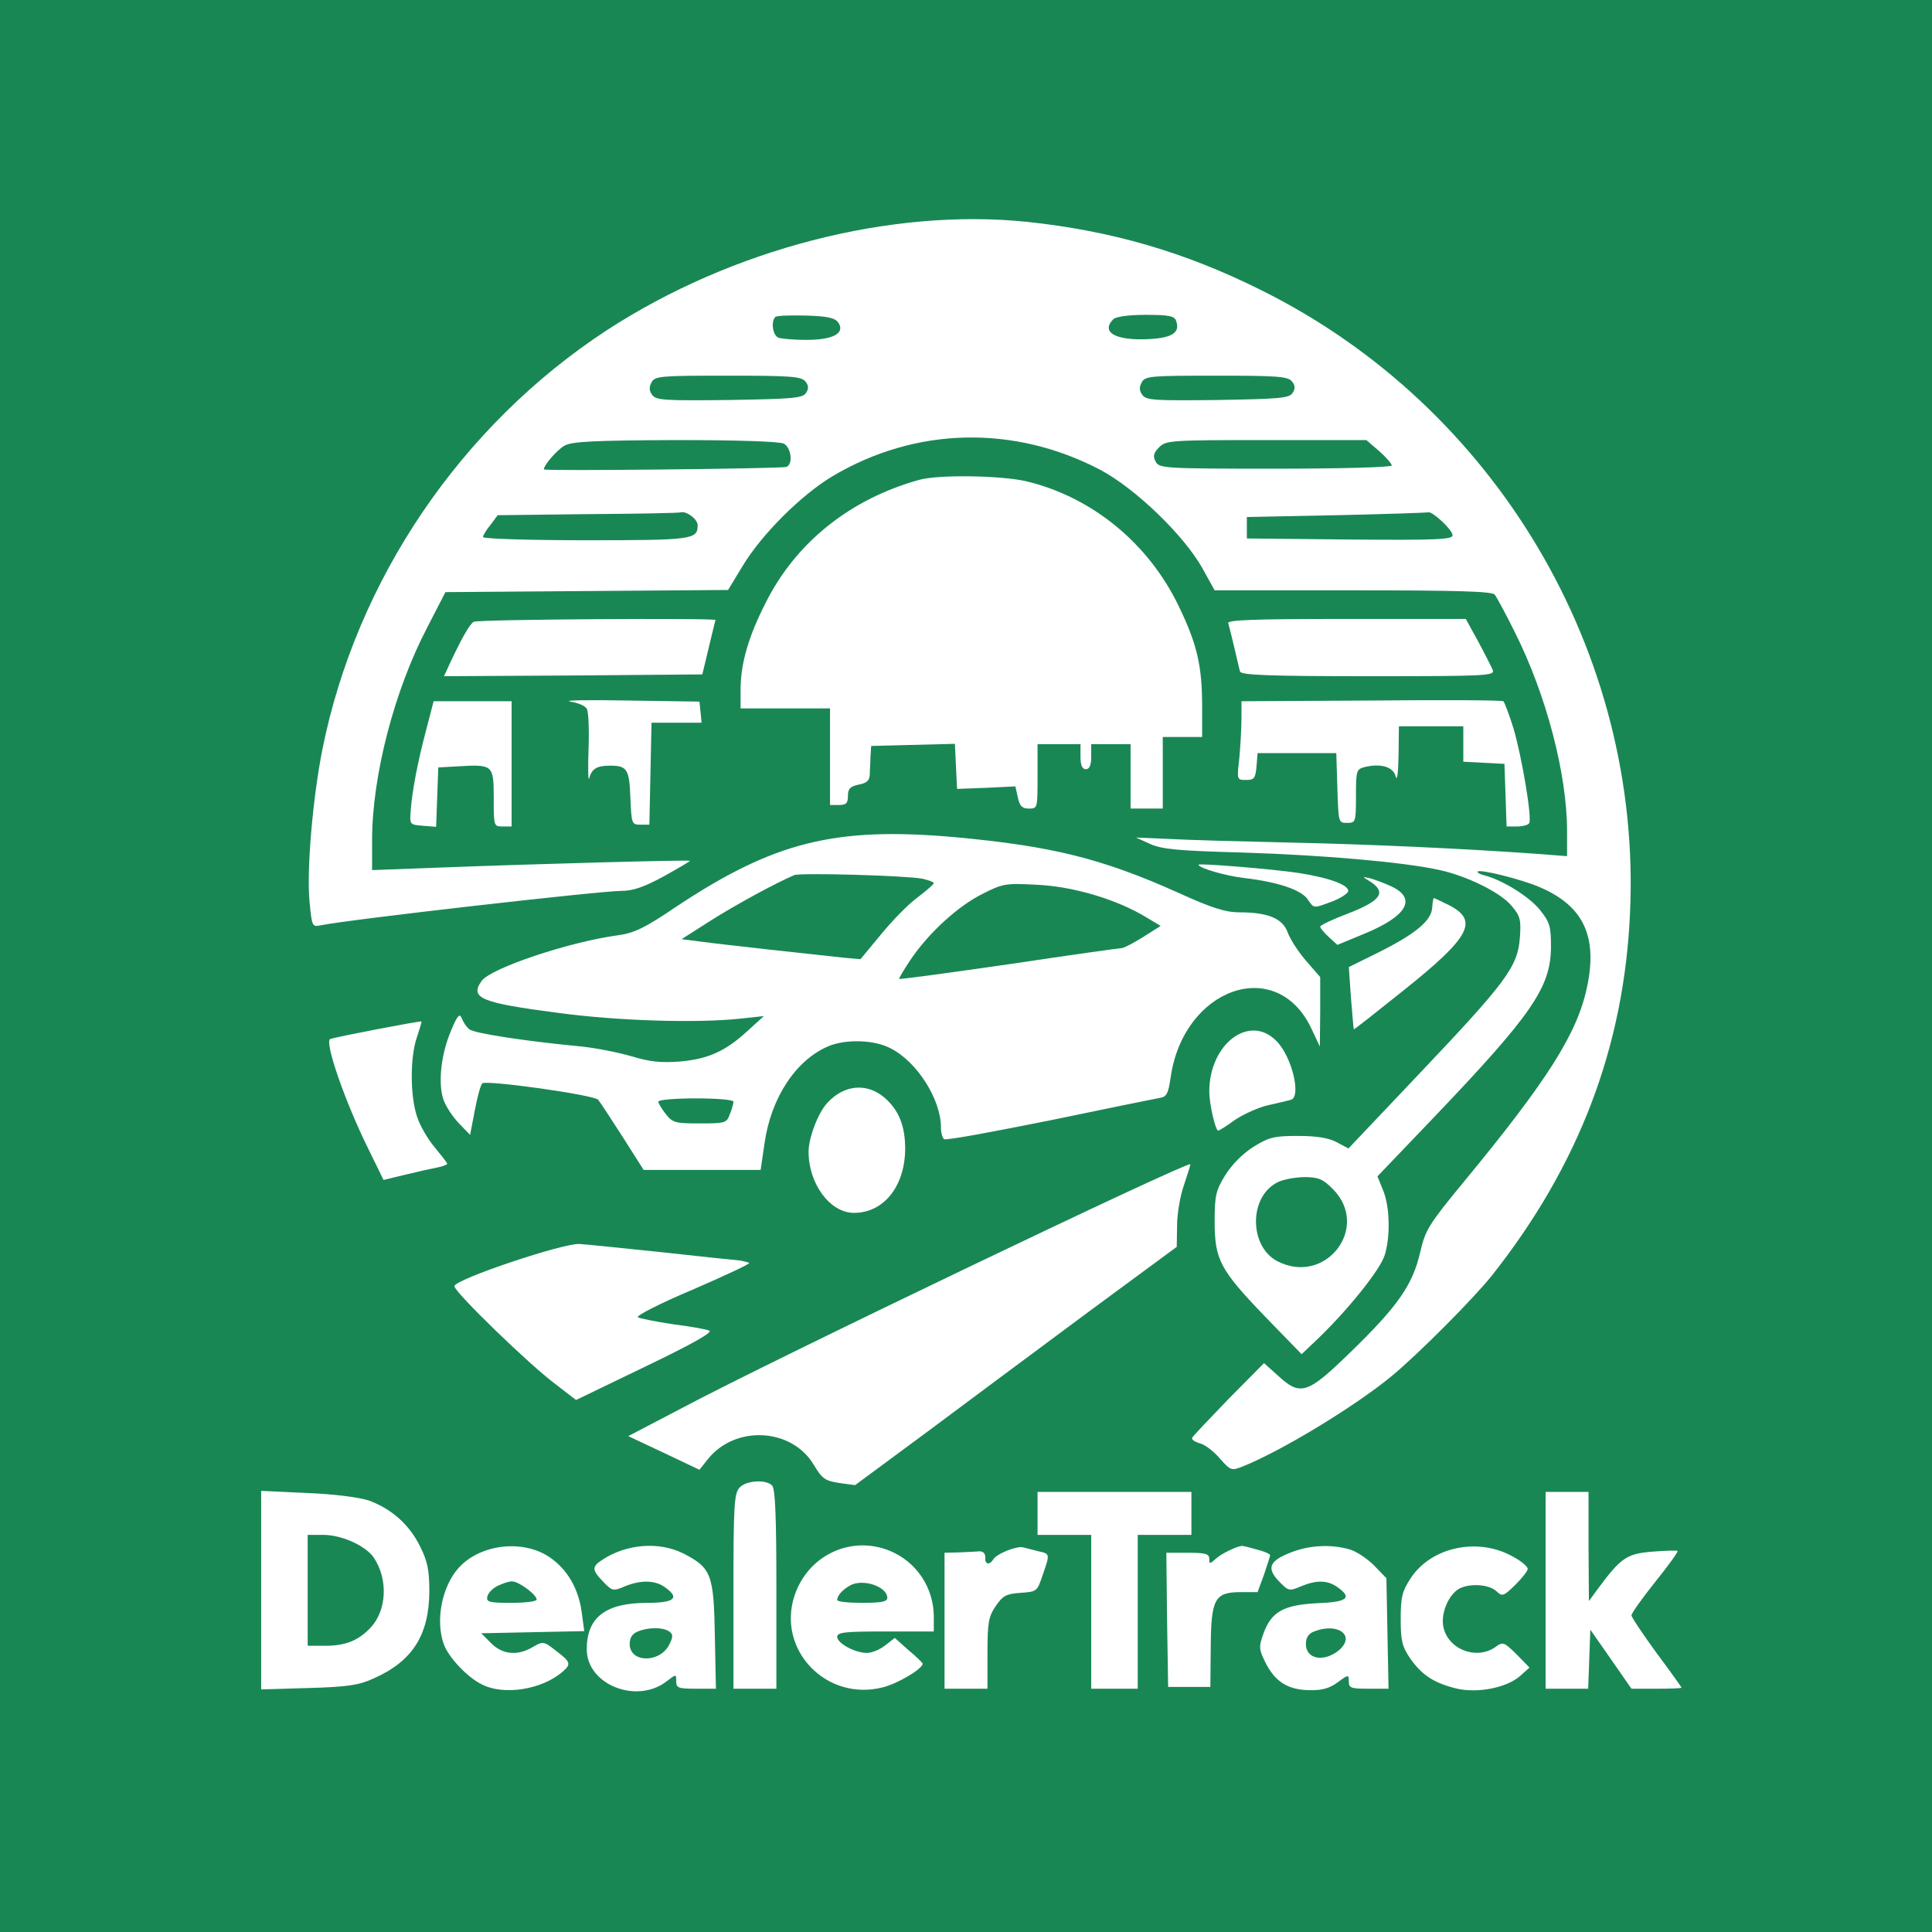 <?xml version="1.0" standalone="no"?>
<!DOCTYPE svg PUBLIC "-//W3C//DTD SVG 20010904//EN"
 "http://www.w3.org/TR/2001/REC-SVG-20010904/DTD/svg10.dtd">
<svg version="1.0" xmlns="http://www.w3.org/2000/svg"
 width="540pt" height="540pt" viewBox="0 0 540 540"
 preserveAspectRatio="xMidYMid meet">

<g transform="translate(0,540) scale(0.1,-0.1)"
fill="#198754" stroke="none">
<path d="M0 2700 l0 -2700 2700 0 2700 0 0 2700 0 2700 -2700 0 -2700 0 0
-2700z m2870 2080 c236 -25 441 -84 655 -191 655 -325 1064 -1014 1031 -1739
-16 -375 -143 -708 -386 -1015 -51 -64 -205 -219 -280 -281 -103 -85 -309
-210 -417 -253 -31 -12 -33 -12 -64 23 -17 20 -42 39 -56 42 -13 4 -23 10 -21
15 2 5 48 53 102 109 l99 100 39 -35 c63 -58 82 -52 203 66 131 127 173 187
194 277 15 65 24 79 121 197 236 286 319 417 346 547 30 142 -11 227 -134 279
-49 21 -164 50 -172 43 -2 -3 7 -8 20 -11 50 -13 124 -59 154 -96 28 -35 31
-46 31 -105 -1 -112 -53 -188 -331 -479 l-154 -161 15 -37 c19 -44 22 -126 6
-181 -11 -41 -107 -160 -196 -244 l-37 -35 -102 105 c-126 131 -141 159 -141
266 0 72 3 86 30 130 19 30 49 60 79 79 44 27 58 30 125 30 53 0 86 -6 108
-18 l32 -17 199 210 c241 254 274 298 280 378 4 51 1 62 -23 90 -31 38 -128
85 -205 101 -102 22 -324 41 -545 48 -180 5 -227 9 -260 24 l-40 18 95 -4 c52
-3 203 -7 335 -10 230 -5 486 -17 683 -31 l92 -7 0 70 c0 159 -58 381 -146
556 -25 51 -51 98 -56 105 -8 9 -100 12 -397 12 l-386 0 -35 63 c-52 92 -187
222 -285 274 -241 126 -516 120 -748 -18 -87 -52 -198 -162 -252 -252 l-40
-66 -395 -3 -395 -3 -51 -99 c-92 -176 -154 -415 -154 -594 l0 -84 187 7 c257
10 697 22 701 19 2 -1 -31 -20 -72 -43 -55 -30 -87 -41 -118 -41 -60 0 -762
-80 -840 -96 -26 -5 -26 -5 -33 68 -8 88 9 286 36 423 95 474 387 905 795
1172 349 227 793 342 1174 303z m-2 -725 c184 -44 342 -173 427 -350 51 -106
65 -166 65 -280 l0 -85 -55 0 -55 0 0 -100 0 -100 -45 0 -45 0 0 90 0 90 -55
0 -55 0 0 -35 c0 -24 -5 -35 -15 -35 -10 0 -15 11 -15 35 l0 35 -60 0 -60 0 0
-90 c0 -89 0 -90 -24 -90 -19 0 -26 7 -31 31 l-7 31 -82 -4 -81 -3 -3 63 -3
63 -117 -3 -117 -3 -2 -30 c0 -16 -2 -40 -2 -51 -1 -16 -9 -23 -31 -27 -24 -5
-30 -12 -30 -32 0 -20 -5 -25 -25 -25 l-25 0 0 135 0 135 -125 0 -125 0 0 53
c0 72 22 148 70 242 85 170 238 291 430 344 55 15 228 12 298 -4z m-868 -388
c-1 -1 -9 -36 -19 -77 l-18 -75 -361 -3 -361 -2 17 37 c31 66 54 108 66 115 9
7 677 11 676 5z m2131 -59 c19 -35 37 -71 41 -80 7 -17 -13 -18 -348 -18 -275
0 -355 3 -358 13 -2 6 -9 37 -16 67 -7 30 -15 61 -17 68 -4 9 66 12 330 12
l334 0 34 -62z m-2173 -198 l3 -30 -70 0 -70 0 -3 -142 -3 -143 -25 0 c-24 0
-25 2 -28 75 -3 80 -9 90 -57 90 -37 0 -51 -9 -58 -35 -3 -11 -4 25 -2 80 2
56 0 107 -5 114 -4 8 -25 17 -46 20 -22 4 51 5 161 3 l200 -3 3 -29z m2272
-45 c23 -77 53 -253 44 -266 -3 -5 -18 -9 -34 -9 l-29 0 -3 88 -3 87 -57 3
-58 3 0 49 0 50 -90 0 -90 0 -1 -82 c-1 -50 -4 -73 -8 -58 -7 27 -42 37 -87
26 -23 -6 -24 -11 -24 -81 0 -73 -1 -75 -25 -75 -24 0 -24 1 -27 98 l-3 97
-110 0 -110 0 -3 -37 c-3 -33 -6 -38 -29 -38 -26 0 -26 0 -19 61 3 34 6 84 6
110 l0 49 363 2 c199 2 365 1 369 -2 3 -3 16 -36 28 -75z m-2800 -100 l0 -175
-25 0 c-25 0 -25 1 -25 80 0 92 -2 94 -101 88 l-54 -3 -3 -83 -3 -83 -37 3
c-37 3 -37 3 -34 43 4 54 19 134 44 228 l20 77 109 0 109 0 0 -175z m1240
-205 c270 -25 409 -59 625 -156 92 -42 131 -54 169 -54 80 0 121 -17 135 -56
7 -19 30 -55 52 -80 l39 -45 0 -97 -1 -97 -25 53 c-98 202 -356 110 -392 -139
-6 -43 -11 -54 -27 -57 -11 -2 -150 -30 -308 -63 -159 -32 -293 -57 -298 -53
-5 3 -9 18 -9 33 0 78 -67 184 -141 221 -45 24 -125 26 -173 6 -91 -38 -161
-144 -179 -271 l-11 -75 -163 0 -164 0 -59 93 c-32 50 -63 97 -68 103 -12 14
-314 56 -324 46 -5 -5 -14 -39 -21 -76 l-13 -68 -32 33 c-17 18 -37 48 -43 67
-15 46 -6 127 22 192 18 43 24 49 30 33 4 -10 13 -24 21 -30 13 -11 155 -33
313 -48 39 -4 101 -16 139 -27 52 -16 84 -19 136 -15 79 7 127 28 190 86 l45
41 -65 -7 c-118 -13 -340 -7 -510 16 -215 28 -248 41 -214 89 25 36 247 110
382 128 44 6 74 20 161 79 274 182 444 225 781 195z m960 -100 c89 -14 143
-35 138 -52 -3 -7 -25 -21 -51 -30 -45 -17 -45 -17 -61 7 -18 28 -85 50 -179
61 -52 6 -127 28 -127 37 0 5 207 -12 280 -23z m260 -38 c71 -34 42 -83 -77
-132 l-75 -31 -24 22 c-13 12 -24 25 -24 29 0 4 34 20 76 36 96 37 112 61 59
93 -18 11 -18 11 5 6 14 -4 41 -14 60 -23z m160 -52 c84 -43 60 -89 -128 -239
-75 -60 -137 -109 -138 -108 -1 1 -4 41 -8 88 l-6 86 83 41 c104 52 148 89
150 125 1 15 3 27 5 27 1 0 20 -9 42 -20z m-2885 -370 c-19 -55 -19 -164 1
-222 8 -25 31 -64 50 -86 18 -22 34 -42 34 -45 0 -2 -12 -7 -27 -10 -16 -3
-56 -12 -89 -20 l-62 -15 -45 92 c-63 128 -121 295 -104 302 17 6 251 51 255
49 1 -1 -5 -21 -13 -45z m2402 -9 c44 -43 71 -157 41 -165 -7 -2 -35 -9 -63
-15 -27 -6 -69 -25 -93 -41 -23 -17 -44 -30 -47 -30 -8 0 -25 75 -25 109 0
133 112 218 187 142z m-1096 -158 c41 -35 59 -79 59 -145 -1 -104 -60 -178
-143 -178 -67 0 -127 81 -127 171 0 39 27 110 53 137 46 50 109 56 158 15z
m839 -243 c-11 -30 -20 -82 -20 -115 l-1 -60 -247 -182 c-136 -101 -338 -251
-449 -334 l-203 -150 -44 6 c-40 6 -48 12 -71 50 -61 104 -220 113 -297 16
l-23 -29 -99 47 -100 47 155 81 c246 131 1405 686 1416 679 1 -1 -7 -26 -17
-56z m-1460 -190 c107 -12 205 -22 217 -23 12 -2 24 -5 27 -7 2 -3 -69 -36
-159 -75 -90 -38 -159 -73 -152 -77 6 -3 49 -12 96 -19 47 -6 94 -14 103 -18
12 -4 -44 -36 -177 -100 l-195 -94 -57 44 c-73 54 -283 258 -283 274 0 19 308
122 350 118 19 -1 123 -12 230 -23z m308 -652 c9 -9 12 -87 12 -290 l0 -278
-60 0 -60 0 0 272 c0 239 2 274 17 290 18 20 73 24 91 6z m-1127 -42 c63 -23
113 -67 143 -128 21 -42 26 -66 26 -127 -1 -121 -47 -194 -155 -242 -41 -19
-73 -24 -182 -27 l-133 -4 0 277 0 278 128 -6 c77 -3 145 -12 173 -21z m2299
-36 l0 -60 -75 0 -75 0 0 -215 0 -215 -65 0 -65 0 0 215 0 215 -75 0 -75 0 0
60 0 60 215 0 215 0 0 -60z m1110 -92 l1 -153 22 30 c67 91 83 102 154 108 38
3 70 4 72 2 2 -2 -26 -41 -63 -87 -36 -45 -66 -87 -66 -93 0 -5 32 -53 70
-105 39 -52 70 -96 70 -97 0 -2 -31 -3 -70 -3 l-70 0 -57 82 -58 83 -3 -83 -3
-82 -59 0 -60 0 0 275 0 275 60 0 60 0 0 -152z m-2903 -31 c49 -34 80 -87 89
-154 l7 -52 -144 -3 -144 -3 27 -27 c32 -33 75 -37 118 -11 28 16 30 16 64
-11 41 -31 43 -37 19 -58 -58 -51 -167 -68 -228 -35 -40 20 -91 75 -104 110
-25 66 -6 164 42 216 61 66 180 79 254 28z m373 11 c78 -40 85 -58 88 -229 l3
-149 -55 0 c-50 0 -56 2 -56 21 0 20 0 20 -25 1 -84 -67 -225 -11 -225 88 0
90 53 130 170 130 76 0 91 14 48 44 -28 20 -68 20 -112 2 -32 -14 -35 -13 -60
13 -32 33 -32 42 -3 61 68 45 159 52 227 18z m578 7 c74 -31 121 -102 122
-182 l0 -43 -135 0 c-112 0 -135 -2 -135 -15 0 -18 50 -45 83 -45 13 0 36 9
51 21 l27 21 38 -34 c22 -18 39 -35 40 -38 0 -14 -68 -55 -111 -66 -158 -41
-298 105 -247 257 38 113 159 169 267 124z m415 -1 c32 -7 32 -7 11 -67 -15
-45 -16 -46 -62 -49 -40 -3 -49 -8 -69 -37 -20 -30 -23 -46 -23 -132 l0 -99
-60 0 -60 0 0 190 0 190 40 1 c22 1 48 2 58 3 10 0 16 -6 16 -17 -2 -19 11
-23 22 -6 9 16 66 39 84 34 8 -2 27 -7 43 -11z m610 5 c20 -5 37 -12 37 -16 0
-3 -8 -27 -17 -54 l-18 -49 -46 0 c-74 0 -84 -18 -85 -154 l-1 -111 -59 0 -59
0 -3 188 -2 187 60 0 c49 0 60 -3 60 -17 0 -15 1 -15 18 0 15 14 56 34 72 36
3 1 22 -4 43 -10z m257 1 c20 -5 51 -26 70 -45 l35 -36 3 -155 3 -154 -55 0
c-50 0 -56 2 -56 20 0 20 -1 20 -31 -2 -23 -17 -44 -23 -80 -22 -60 1 -96 24
-123 79 -17 35 -18 42 -5 78 22 62 56 81 150 86 85 3 100 15 57 45 -28 20 -59
20 -102 2 -33 -14 -35 -13 -62 15 -35 37 -26 57 37 81 50 19 108 22 159 8z
m459 -21 c23 -12 41 -28 41 -34 0 -6 -16 -26 -35 -45 -33 -32 -36 -33 -53 -17
-21 19 -73 22 -103 7 -30 -17 -52 -68 -45 -106 12 -63 91 -95 145 -58 22 16
24 15 60 -20 l36 -37 -27 -24 c-37 -32 -116 -48 -175 -35 -63 15 -98 37 -131
84 -23 34 -27 49 -27 111 0 62 4 77 28 114 58 88 189 115 286 60z"/>
<path d="M2167 4514 c-13 -13 -7 -52 9 -58 9 -3 44 -6 78 -6 73 0 108 18 90
47 -9 14 -27 19 -91 21 -43 1 -82 0 -86 -4z"/>
<path d="M3112 4508 c-36 -36 5 -60 95 -56 69 3 93 18 80 52 -5 13 -21 16 -85
16 -47 0 -83 -5 -90 -12z"/>
<path d="M1821 4331 c-7 -13 -7 -23 2 -35 11 -15 36 -16 216 -14 177 3 205 5
214 20 8 12 7 21 -2 32 -12 14 -43 16 -217 16 -188 0 -204 -1 -213 -19z"/>
<path d="M3191 4331 c-7 -13 -7 -23 2 -35 11 -15 35 -16 211 -14 173 3 200 5
209 20 8 12 7 21 -2 32 -11 14 -43 16 -212 16 -183 0 -199 -1 -208 -19z"/>
<path d="M1579 4155 c-21 -11 -59 -55 -59 -67 0 -5 664 2 678 7 19 7 14 53 -7
65 -12 6 -126 10 -303 10 -225 -1 -288 -4 -309 -15z"/>
<path d="M3240 4150 c-16 -16 -18 -25 -10 -40 10 -19 22 -20 335 -20 185 0
325 4 325 9 0 5 -16 23 -35 40 l-36 31 -279 0 c-268 0 -281 -1 -300 -20z"/>
<path d="M1643 3963 l-252 -3 -20 -27 c-12 -14 -21 -30 -21 -34 0 -5 130 -9
288 -9 298 0 312 2 312 42 0 17 -31 40 -47 36 -4 -2 -121 -4 -260 -5z"/>
<path d="M3735 3960 l-250 -5 0 -30 0 -30 288 -3 c243 -2 287 0 287 12 0 15
-57 68 -68 64 -4 -1 -119 -5 -257 -8z"/>
<path d="M3568 2094 c-78 -42 -76 -178 2 -219 135 -70 262 95 155 202 -28 28
-40 33 -81 33 -27 -1 -61 -7 -76 -16z"/>
<path d="M2220 2954 c-50 -21 -166 -84 -235 -128 l-80 -51 55 -7 c58 -8 324
-37 400 -45 l45 -4 58 70 c32 39 77 85 102 103 24 18 44 36 45 39 0 4 -15 9
-32 13 -49 9 -341 17 -358 10z"/>
<path d="M2745 2901 c-68 -34 -151 -110 -201 -185 -18 -27 -32 -51 -31 -52 2
-2 140 17 307 41 167 25 309 45 315 45 6 0 33 14 60 31 l49 31 -40 24 c-82 50
-203 86 -304 91 -91 5 -98 3 -155 -26z"/>
<path d="M1840 2321 c0 -4 9 -20 21 -35 19 -24 26 -26 95 -26 71 0 75 1 84 26
6 14 10 30 10 35 0 5 -47 9 -105 9 -58 0 -105 -4 -105 -9z"/>
<path d="M860 955 l0 -155 50 0 c56 0 93 15 127 52 44 48 48 134 8 194 -22 33
-89 64 -142 64 l-43 0 0 -155z"/>
<path d="M1390 967 c-14 -7 -26 -20 -28 -30 -3 -15 6 -17 67 -17 39 0 71 4 71
9 0 14 -50 51 -69 51 -9 0 -27 -6 -41 -13z"/>
<path d="M1783 840 c-16 -6 -23 -18 -23 -35 0 -54 87 -54 112 1 10 21 9 27 -3
35 -18 11 -57 11 -86 -1z"/>
<path d="M2375 968 c-21 -12 -35 -28 -35 -40 0 -5 32 -8 70 -8 53 0 70 3 70
14 0 32 -70 55 -105 34z"/>
<path d="M3673 840 c-16 -6 -23 -18 -23 -35 0 -43 51 -52 93 -17 47 41 -4 78
-70 52z"/>
</g>
</svg>
